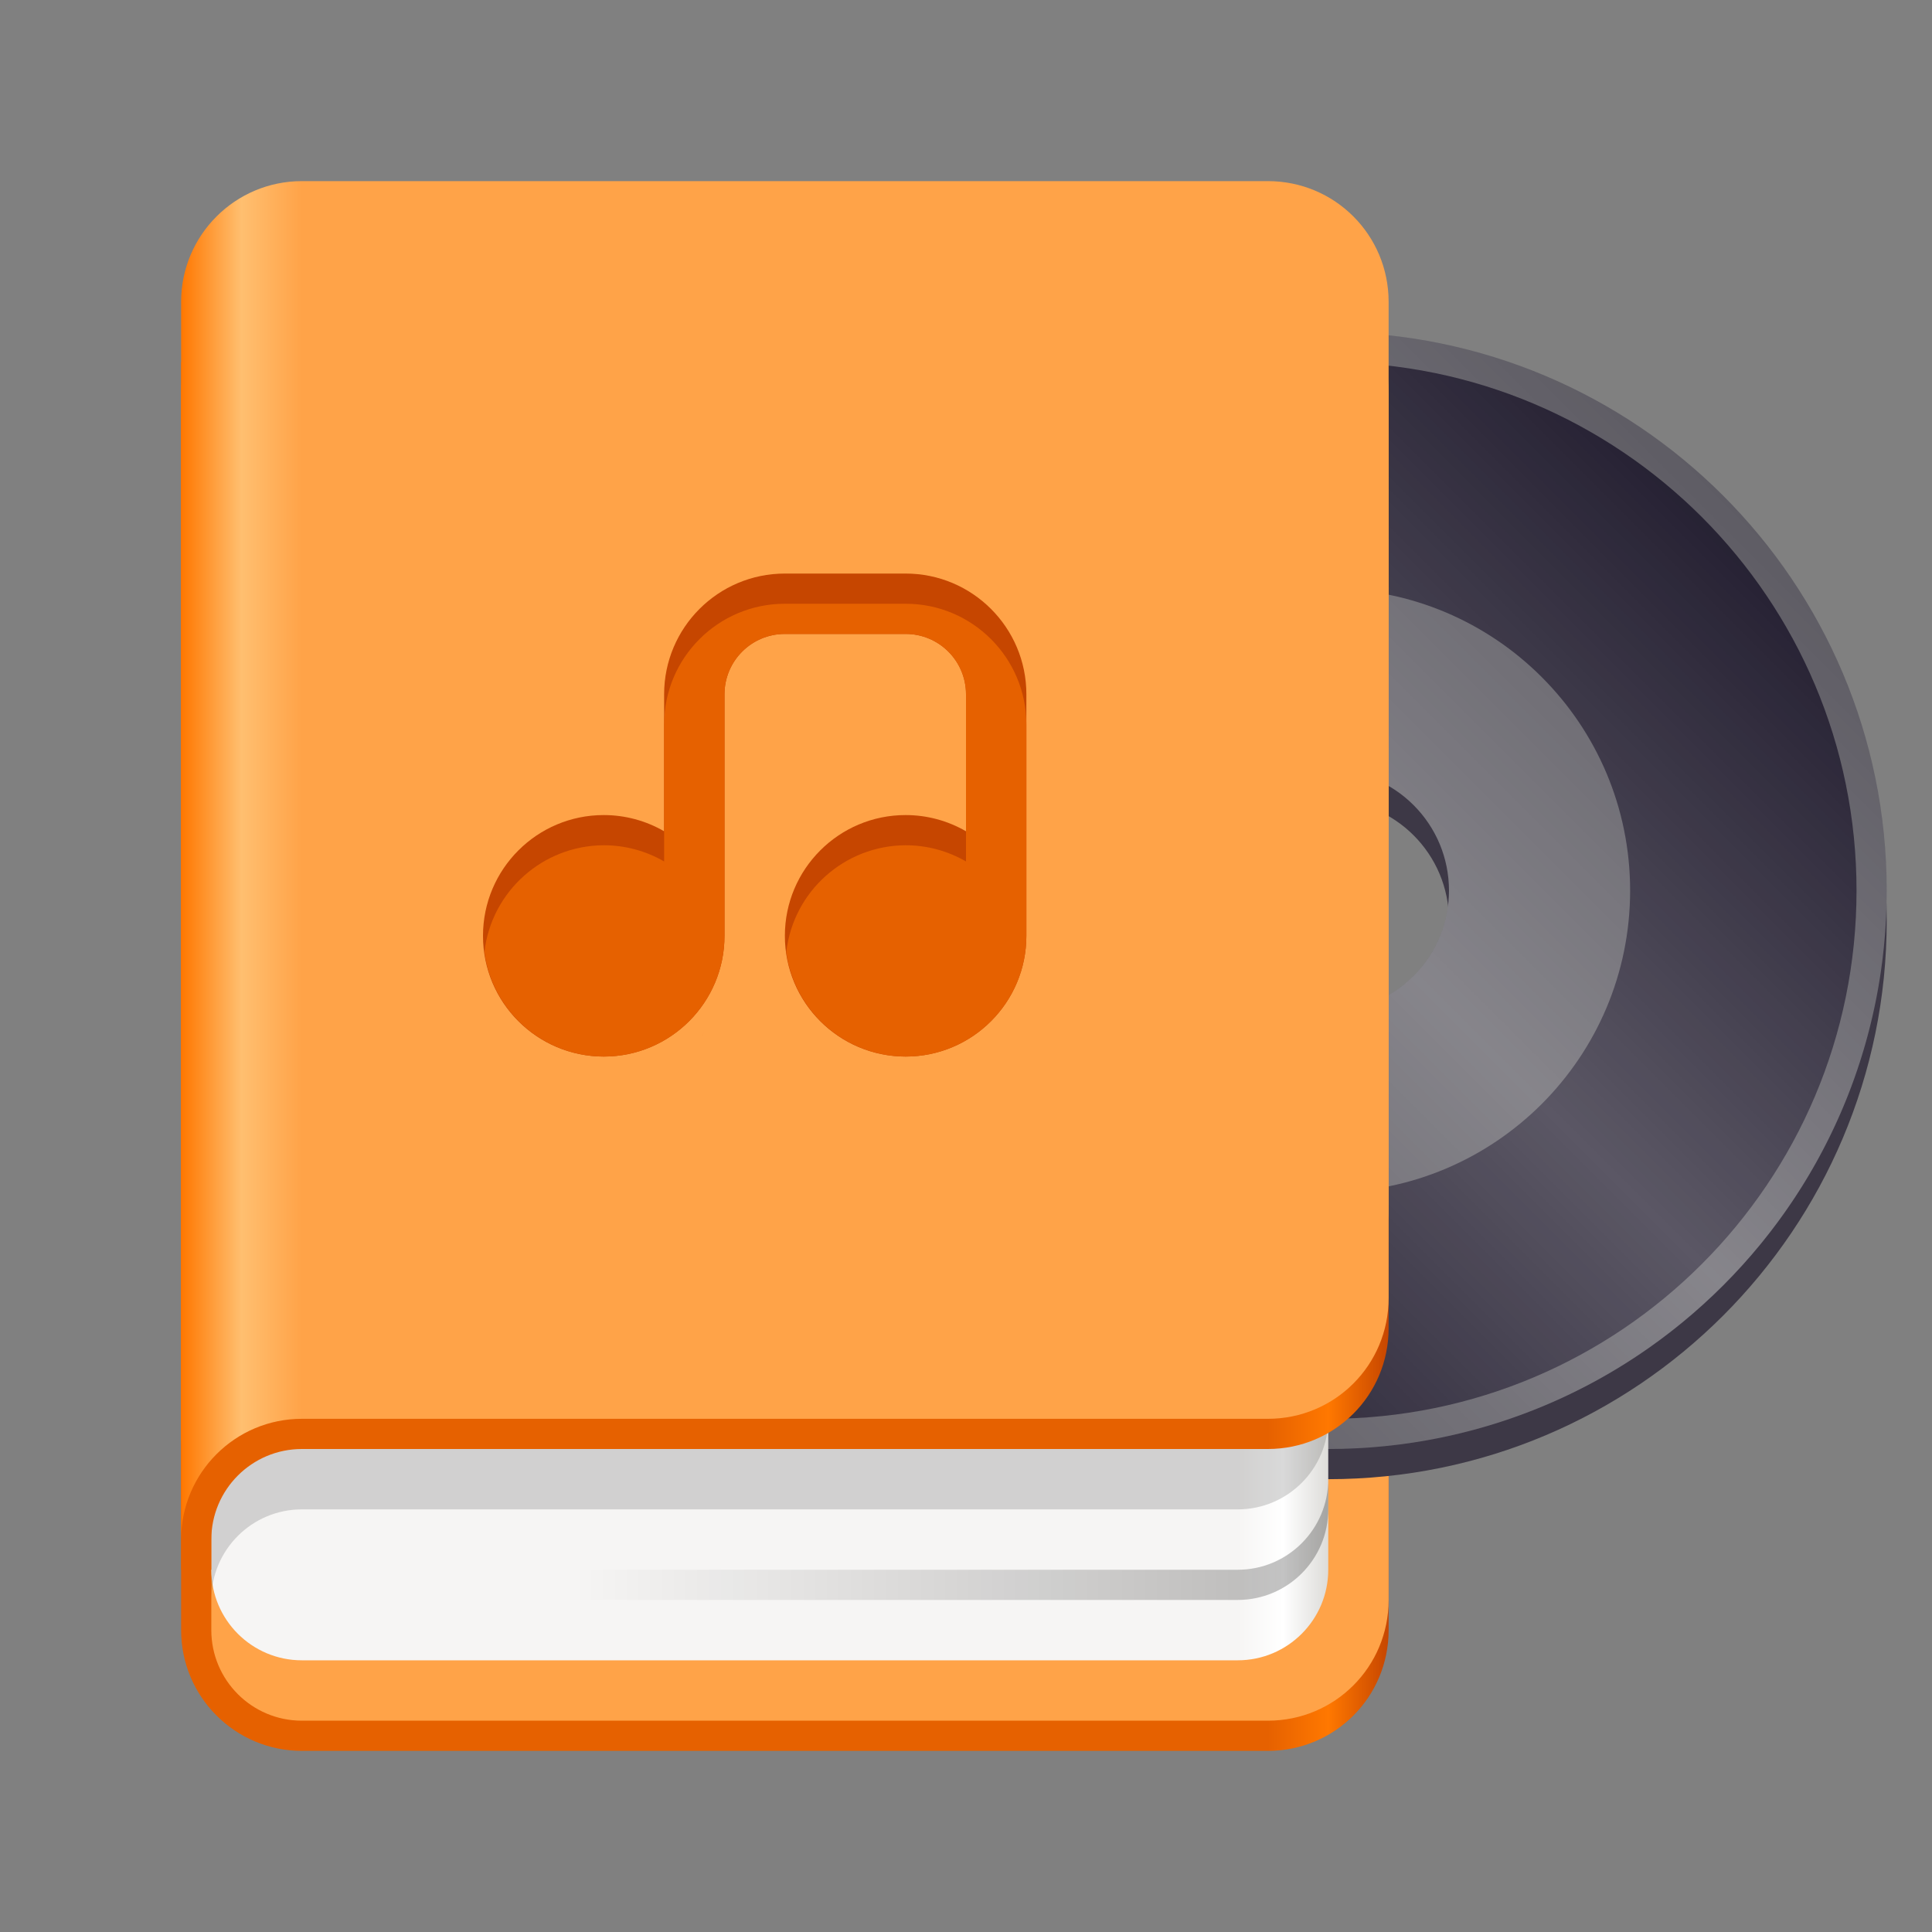 <?xml version="1.0" encoding="UTF-8"?>
<svg height="128px" viewBox="0 0 128 128" width="128px" xmlns="http://www.w3.org/2000/svg" xmlns:xlink="http://www.w3.org/1999/xlink">
    <rect x="0" y="0" width="128" height="128" fill="#808080" stroke="none"/>
    <filter id="a" height="100%" width="100%" x="0%" y="0%">
        <feColorMatrix color-interpolation-filters="sRGB" values="0 0 0 0 1 0 0 0 0 1 0 0 0 0 1 0 0 0 1 0"/>
    </filter>
    <linearGradient id="b" gradientUnits="userSpaceOnUse">
        <stop offset="0" stop-color="#e66100"/>
        <stop offset="0.5" stop-color="#ff7800"/>
        <stop offset="1" stop-color="#c64600"/>
    </linearGradient>
    <linearGradient id="c" x1="84" x2="92" xlink:href="#b" y1="70" y2="70"/>
    <linearGradient id="d" gradientTransform="matrix(0.707 -0.707 0.707 0.707 -137.567 -42.116)" gradientUnits="userSpaceOnUse" x1="51" x2="125" y1="231" y2="231">
        <stop offset="0" stop-color="#ffffff" stop-opacity="0"/>
        <stop offset="0.5" stop-color="#ffffff" stop-opacity="0.251"/>
        <stop offset="1" stop-color="#ffffff" stop-opacity="0"/>
    </linearGradient>
    <linearGradient id="e" gradientUnits="userSpaceOnUse" x1="82" x2="88" y1="75" y2="75">
        <stop offset="0" stop-color="#f6f5f4"/>
        <stop offset="0.5" stop-color="#ffffff"/>
        <stop offset="1" stop-color="#dddcd9"/>
    </linearGradient>
    <mask id="f">
        <g filter="url(#a)">
            <rect fill-opacity="0.15" height="153.6" width="153.6" x="-12.8" y="-12.8"/>
        </g>
    </mask>
    <clipPath id="g">
        <rect height="152" width="192"/>
    </clipPath>
    <linearGradient id="h" x1="84" x2="92" xlink:href="#b" y1="62" y2="62"/>
    <linearGradient id="i" gradientUnits="userSpaceOnUse">
        <stop offset="0" stop-color="#ff7700"/>
        <stop offset="0.5" stop-color="#ffbf70"/>
        <stop offset="1" stop-color="#ffa348"/>
    </linearGradient>
    <linearGradient id="j" x1="12" x2="20" xlink:href="#i" y1="54" y2="54"/>
    <linearGradient id="k" gradientUnits="userSpaceOnUse" x1="38" x2="88" y1="102" y2="102">
        <stop offset="0" stop-opacity="0"/>
        <stop offset="1" stop-opacity="0.251"/>
    </linearGradient>
    <linearGradient id="l" x1="12" x2="20" xlink:href="#i" y1="60" y2="60"/>
    <path d="m 12 24 v 84 c 0 4.418 3.582 8 8 8 h 64 c 4.434 0 8 -3.566 8 -8 v -76 c 0 -4.434 -3.566 -8 -8 -8 z m 0 0" fill="url(#c)"/>
    <path d="m 14 38 v 70 c 0 3.312 2.688 6 6 6 h 64 c 4.434 0 8 -3.566 8 -8 v -60 c 0 -4.434 -3.566 -8 -8 -8 z m 0 0" fill="#ffa348"/>
    <path d="m 88 24 c -20.434 0 -37 16.566 -37 37 s 16.566 37 37 37 s 37 -16.566 37 -37 s -16.566 -37 -37 -37 z m 0 29 c 4.418 0 8 3.582 8 8 s -3.582 8 -8 8 s -8 -3.582 -8 -8 s 3.582 -8 8 -8 z m 0 0" fill="#3d3846"/>
    <path d="m 88 22 c -20.434 0 -37 16.566 -37 37 s 16.566 37 37 37 s 37 -16.566 37 -37 s -16.566 -37 -37 -37 z m 0 29 c 4.418 0 8 3.582 8 8 s -3.582 8 -8 8 s -8 -3.582 -8 -8 s 3.582 -8 8 -8 z m 0 0" fill="#5e5c64"/>
    <path d="m 88 24 c -19.328 0 -35 15.672 -35 35 s 15.672 35 35 35 s 35 -15.672 35 -35 s -15.672 -35 -35 -35 z m 0 15 c 11.047 0 20 8.953 20 20 s -8.953 20 -20 20 s -20 -8.953 -20 -20 s 8.953 -20 20 -20 z m 0 0" fill="#241f31"/>
    <path d="m 61.836 32.836 c -14.449 14.449 -14.449 37.879 0 52.328 c 14.449 14.449 37.879 14.449 52.328 0 c 14.449 -14.449 14.449 -37.879 0 -52.328 c -14.449 -14.449 -37.879 -14.449 -52.328 0 z m 20.508 20.508 c 3.125 -3.125 8.188 -3.125 11.312 0 s 3.125 8.188 0 11.312 s -8.188 3.125 -11.312 0 s -3.125 -8.188 0 -11.312 z m 0 0" fill="url(#d)"/>
    <path d="m 14 40 v 64 c 0 3.312 2.688 6 6 6 h 62 c 3.312 0 6 -2.688 6 -6 v -58 c 0 -3.312 -2.688 -6 -6 -6 z m 0 0" fill="url(#e)"/>
    <g mask="url(#f)">
        <g clip-path="url(#g)" transform="matrix(1 0 0 1 -8 -16)">
            <path d="m 96 106 c 0 3.312 -2.688 6 -6 6 h -68 v 10 c 0 -3.312 2.688 -6 6 -6 h 62 c 3.312 0 6 -2.688 6 -6 z m 0 0"/>
        </g>
    </g>
    <path d="m 20 20 c -4.418 0 -8 3.582 -8 8 v 76 h 2 v -2 c 0 -3.312 2.688 -6 6 -6 h 64 c 4.434 0 8 -3.566 8 -8 v -60 c 0 -4.434 -3.566 -8 -8 -8 z m 0 0" fill="url(#h)"/>
    <path d="m 20 12 c -4.418 0 -8 3.582 -8 8 v 76 c 0 -4.418 3.582 -8 8 -8 h 64 c 4.434 0 8 -3.566 8 -8 v -60 c 0 -4.434 -3.566 -8 -8 -8 z m 0 0" fill="url(#j)"/>
    <path d="m 88 98 c 0 3.312 -2.688 6 -6 6 h -44 v 2 h 44 c 3.312 0 6 -2.688 6 -6 z m 0 0" fill="url(#k)"/>
    <path d="m 20 18 c -4.418 0 -8 3.582 -8 8 v 76 c 0 -4.418 3.582 -8 8 -8 h 64 c 4.434 0 8 -3.566 8 -8 v -60 c 0 -4.434 -3.566 -8 -8 -8 z m 0 0" fill="url(#l)"/>
    <path d="m 52 38 c -4.418 0 -8 3.582 -8 8 v 9.074 c -1.215 -0.703 -2.594 -1.074 -4 -1.074 c -4.418 0 -8 3.582 -8 8 s 3.582 8 8 8 s 8 -3.582 8 -8 v -16 c 0 -2.211 1.789 -4 4 -4 h 8 c 2.211 0 4 1.789 4 4 v 9.074 c -1.215 -0.703 -2.594 -1.074 -4 -1.074 c -4.418 0 -8 3.582 -8 8 s 3.582 8 8 8 s 8 -3.582 8 -8 v -16 c 0 -4.418 -3.582 -8 -8 -8 z m 0 0" fill="#c64600"/>
    <path d="m 52 40 c -4.418 0 -8 3.582 -8 8 v 9.074 c -1.215 -0.703 -2.594 -1.074 -4 -1.074 c -4.043 0.02 -7.434 3.047 -7.906 7.062 c 0.527 3.965 3.906 6.926 7.906 6.938 c 4.418 0 8 -3.582 8 -8 v -16 c 0 -2.211 1.789 -4 4 -4 h 8 c 2.211 0 4 1.789 4 4 v 11.074 c -1.215 -0.703 -2.594 -1.074 -4 -1.074 c -4.043 0.02 -7.434 3.047 -7.906 7.062 c 0.527 3.965 3.906 6.926 7.906 6.938 c 4.418 0 8 -3.582 8 -8 v -14 c 0 -4.418 -3.582 -8 -8 -8 z m -19.855 25.484 c 0.039 0.148 0.078 0.297 0.121 0.441 c -0.043 -0.145 -0.082 -0.293 -0.121 -0.441 z m 15.711 0 c -0.039 0.148 -0.078 0.297 -0.121 0.441 c 0.043 -0.145 0.082 -0.293 0.121 -0.441 z m 4.289 0 c 0.039 0.148 0.078 0.297 0.121 0.441 c -0.043 -0.145 -0.082 -0.293 -0.121 -0.441 z m 15.711 0 c -0.039 0.148 -0.078 0.297 -0.121 0.441 c 0.043 -0.145 0.082 -0.293 0.121 -0.441 z m -35.293 1.43 c 0.074 0.172 0.156 0.344 0.242 0.512 c -0.086 -0.168 -0.168 -0.34 -0.242 -0.512 z m 14.875 0 c -0.074 0.172 -0.156 0.344 -0.242 0.512 c 0.086 -0.168 0.168 -0.34 0.242 -0.512 z m 20 0 c -0.074 0.172 -0.156 0.344 -0.242 0.512 c 0.086 -0.168 0.168 -0.34 0.242 -0.512 z m -34.203 1.316 c 0.109 0.172 0.227 0.34 0.355 0.508 c -0.129 -0.168 -0.246 -0.336 -0.355 -0.508 z m 13.531 0 c -0.109 0.172 -0.227 0.34 -0.355 0.508 c 0.129 -0.168 0.246 -0.336 0.355 -0.508 z m 20 0 c -0.109 0.172 -0.227 0.34 -0.355 0.508 c 0.129 -0.168 0.246 -0.336 0.355 -0.508 z m -32.609 1.195 c 0.133 0.145 0.273 0.285 0.418 0.418 c -0.145 -0.133 -0.285 -0.273 -0.418 -0.418 z m 11.688 0 c -0.133 0.145 -0.273 0.285 -0.418 0.418 c 0.145 -0.133 0.285 -0.273 0.418 -0.418 z m 8.312 0 c 0.133 0.145 0.273 0.285 0.418 0.418 c -0.145 -0.133 -0.285 -0.273 -0.418 -0.418 z m 11.688 0 c -0.133 0.145 -0.273 0.285 -0.418 0.418 c 0.145 -0.133 0.285 -0.273 0.418 -0.418 z m -30.578 0.988 c 0.164 0.125 0.332 0.242 0.504 0.355 c -0.172 -0.113 -0.34 -0.23 -0.504 -0.355 z m 9.469 0 c -0.164 0.125 -0.332 0.242 -0.504 0.355 c 0.172 -0.113 0.34 -0.23 0.504 -0.355 z m -8.16 0.781 c 0.168 0.086 0.34 0.168 0.516 0.242 c -0.176 -0.074 -0.348 -0.156 -0.516 -0.242 z m 1.5 0.539 c 0.145 0.043 0.293 0.082 0.441 0.121 c -0.148 -0.039 -0.297 -0.078 -0.441 -0.121 z m 3.852 0 c -0.145 0.043 -0.293 0.082 -0.441 0.121 c 0.148 -0.039 0.297 -0.078 0.441 -0.121 z m 0 0" fill="#e66100"/>
</svg>

